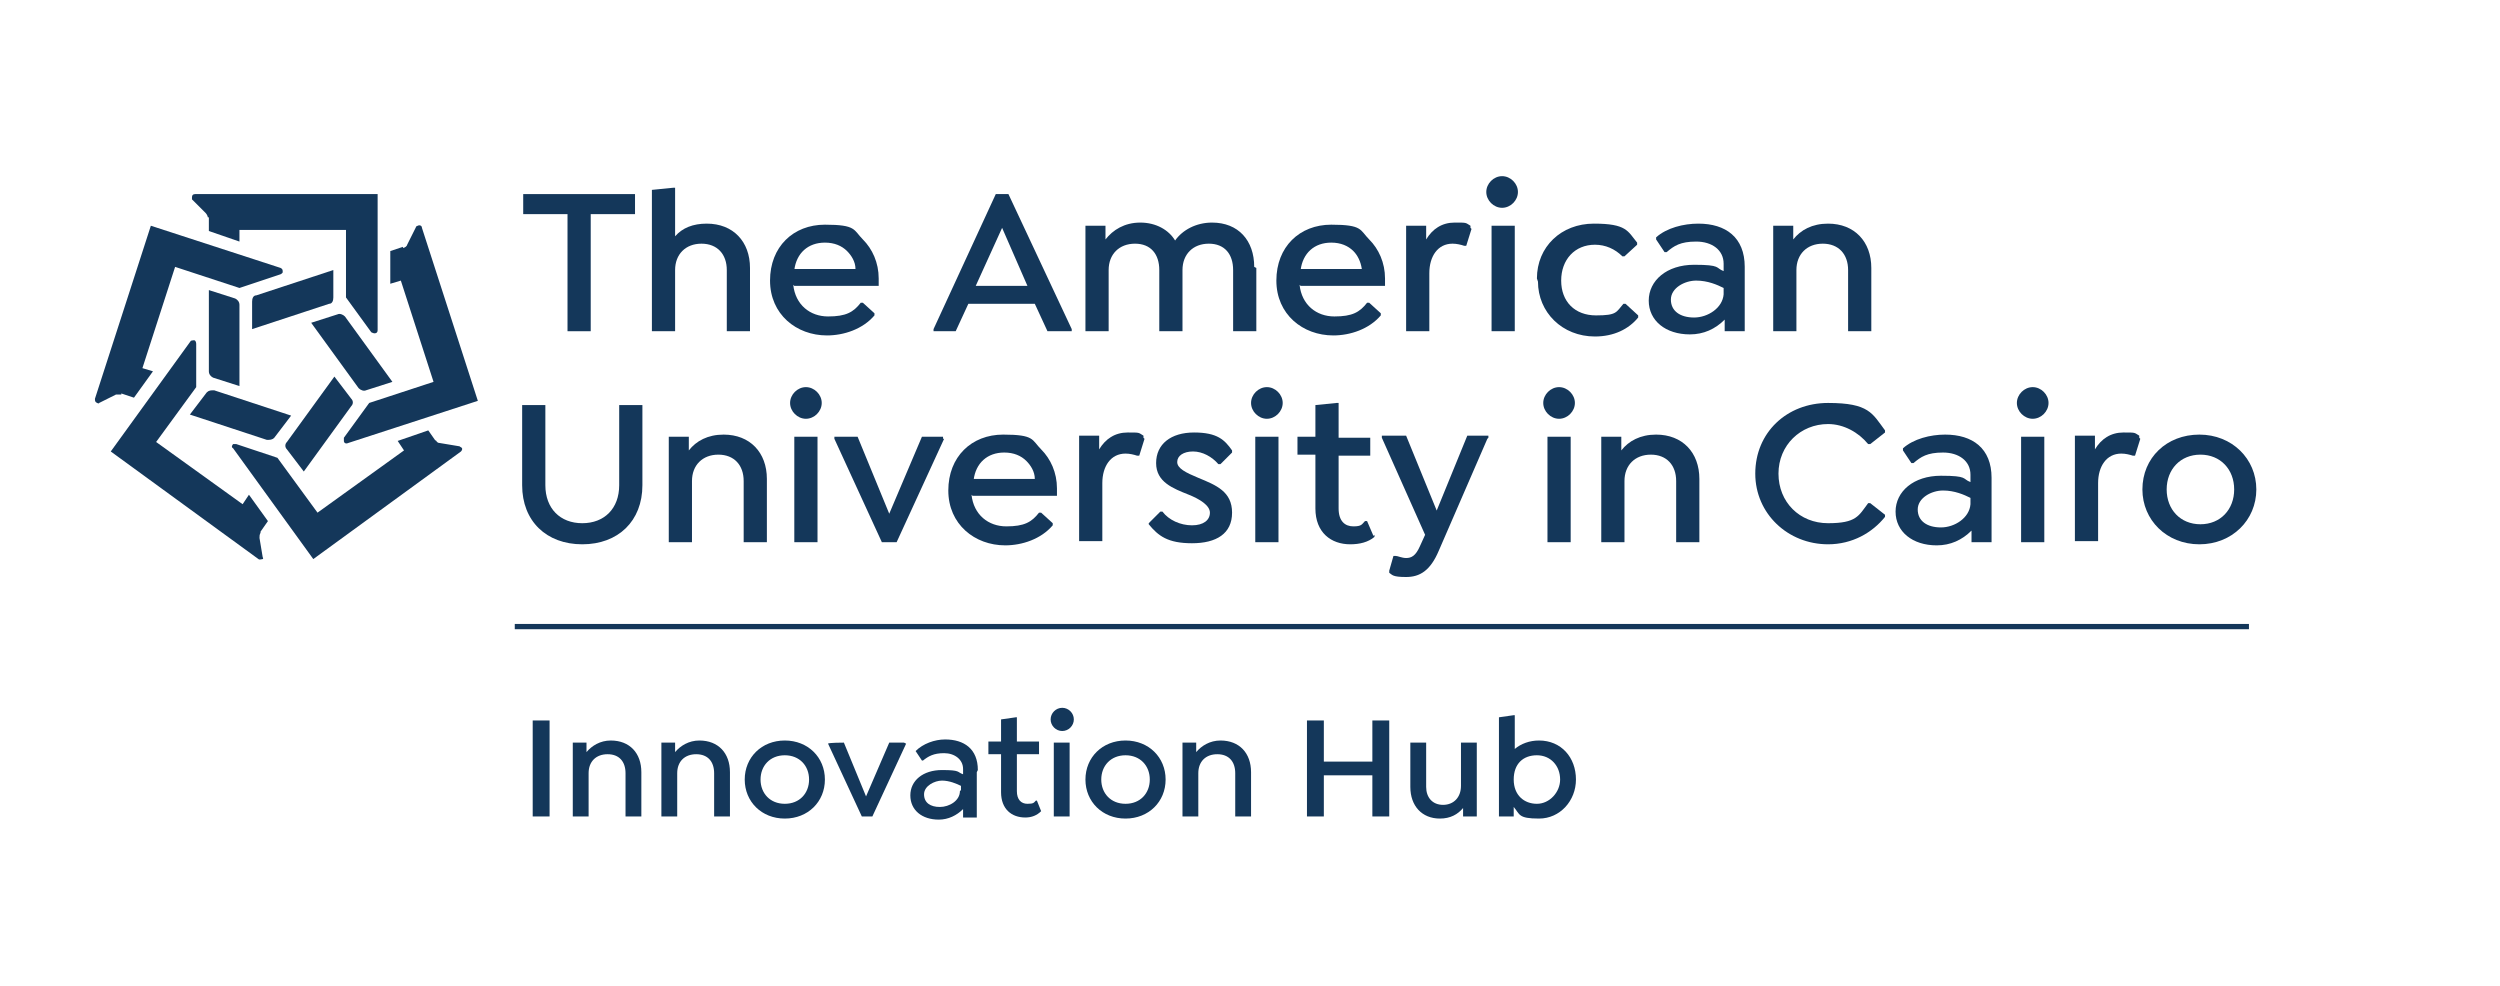 <?xml version="1.0" encoding="UTF-8"?>
<svg id="Layer_1" data-name="Layer 1" xmlns="http://www.w3.org/2000/svg" version="1.1" viewBox="0 0 237 93.5">
  <defs>
    <style>
      .cls-1 {
        fill: #14375a;
        stroke-width: 0px;
      }

      .cls-2 {
        fill: none;
        stroke: #14375a;
        stroke-width: .5px;
      }
    </style>
  </defs>
  <g>
    <path class="cls-1" d="M52.1,68.3v9.1h-1.6v-9.1h1.6Z"/>
    <path class="cls-1" d="M60.8,73.2v4.2h-1.5v-4.1c0-1.1-.6-1.8-1.7-1.8s-1.8.7-1.8,1.8v4.1h-1.5v-7h1.3v.9c.5-.6,1.3-1.1,2.3-1.1,1.8,0,2.9,1.2,2.9,3Z"/>
    <path class="cls-1" d="M69.2,73.2v4.2h-1.5v-4.1c0-1.1-.6-1.8-1.7-1.8s-1.8.7-1.8,1.8v4.1h-1.5v-7h1.3v.9c.5-.6,1.3-1.1,2.3-1.1,1.8,0,2.9,1.2,2.9,3Z"/>
    <path class="cls-1" d="M70.6,73.9c0-2.1,1.6-3.7,3.8-3.7s3.8,1.6,3.8,3.7-1.6,3.7-3.8,3.7-3.8-1.6-3.8-3.7ZM76.7,73.9c0-1.3-.9-2.3-2.3-2.3s-2.3,1-2.3,2.3.9,2.3,2.3,2.3,2.3-1,2.3-2.3Z"/>
    <path class="cls-1" d="M85.9,70.5l-3.2,6.9h-1l-3.2-6.9h0c0-.1,1.5-.1,1.5-.1l2.1,5.1,2.2-5.1h1.4Z"/>
    <path class="cls-1" d="M92.6,73.2v4.3h-1.3v-.8c-.6.6-1.4,1-2.3,1-1.6,0-2.7-.9-2.7-2.3s1.2-2.4,3-2.4,1.4.2,2,.4v-.5c0-.9-.8-1.5-1.8-1.5s-1.5.3-2,.7h-.1l-.6-.9h0c.7-.7,1.8-1.1,2.8-1.1,1.8,0,3.1.9,3.1,2.9ZM91.1,74.9h0v-.4c-.4-.2-1.1-.5-1.8-.5s-1.7.5-1.7,1.3.6,1.2,1.5,1.2,1.9-.6,1.9-1.5Z"/>
    <path class="cls-1" d="M98.7,76.9h0c-.4.4-.9.6-1.5.6-1.3,0-2.3-.8-2.3-2.4v-3.6h-1.2v-1.2h1.2v-2.1l1.4-.2h.1v2.3h2.1v1.2h-2.1v3.5c0,.8.4,1.2,1,1.2s.6-.1.8-.3h.1c0,0,.4,1,.4,1Z"/>
    <path class="cls-1" d="M99.6,68.2c0-.6.5-1.1,1.1-1.1s1.1.5,1.1,1.1-.5,1.1-1.1,1.1-1.1-.5-1.1-1.1ZM99.9,70.4h1.5v7h-1.5v-7Z"/>
    <path class="cls-1" d="M102.9,73.9c0-2.1,1.6-3.7,3.8-3.7s3.8,1.6,3.8,3.7-1.6,3.7-3.8,3.7-3.8-1.6-3.8-3.7ZM109,73.9c0-1.3-.9-2.3-2.3-2.3s-2.3,1-2.3,2.3.9,2.3,2.3,2.3,2.3-1,2.3-2.3Z"/>
    <path class="cls-1" d="M118.6,73.2v4.2h-1.5v-4.1c0-1.1-.6-1.8-1.7-1.8s-1.8.7-1.8,1.8v4.1h-1.5v-7h1.3v.9c.5-.6,1.3-1.1,2.3-1.1,1.8,0,2.9,1.2,2.9,3Z"/>
    <path class="cls-1" d="M131.7,68.3v9.1h-1.6v-3.9h-4.6v3.9h-1.6v-9.1h1.6v3.9h4.6v-3.9h1.6Z"/>
    <path class="cls-1" d="M140,70.4v7h-1.3v-.8c-.5.6-1.2,1-2.2,1-1.7,0-2.8-1.2-2.8-3v-4.2h1.5v4.2c0,1,.6,1.7,1.6,1.7s1.7-.7,1.7-1.8v-4.1h1.5Z"/>
    <path class="cls-1" d="M149.4,73.9c0,2-1.5,3.7-3.5,3.7s-1.8-.4-2.4-1.1v.9h-1.4v-9.4l1.4-.2h.1v3.2c.6-.5,1.4-.8,2.3-.8,2.1,0,3.5,1.6,3.5,3.7ZM147.9,73.9c0-1.3-.9-2.3-2.2-2.3s-2.2.8-2.2,2.3,1,2.3,2.2,2.3,2.2-1.1,2.2-2.3Z"/>
  </g>
  <g>
    <g>
      <path class="cls-1" d="M51.7,38.4v7.6c0,2.2,1.4,3.6,3.5,3.6s3.5-1.4,3.5-3.6v-7.6h2.2v7.6c0,3.4-2.3,5.6-5.7,5.6s-5.7-2.2-5.7-5.6v-7.6h2.2Z"/>
      <path class="cls-1" d="M72.7,45.4v6h-2.2v-5.8c0-1.5-.9-2.5-2.4-2.5s-2.5,1-2.5,2.5v5.8h-2.2v-10h1.9v1.3c.7-.9,1.8-1.5,3.3-1.5,2.5,0,4.1,1.7,4.1,4.2Z"/>
      <path class="cls-1" d="M74.9,38.2c0-.8.7-1.5,1.5-1.5s1.5.7,1.5,1.5-.7,1.5-1.5,1.5-1.5-.7-1.5-1.5ZM75.3,41.4h2.2v10h-2.2v-10Z"/>
      <path class="cls-1" d="M89.5,41.6l-4.5,9.8h-1.4l-4.5-9.8v-.2h2.2l3,7.3,3.1-7.3h2v.2Z"/>
      <path class="cls-1" d="M92.1,46.9c.2,1.9,1.6,3,3.3,3s2.4-.4,3.1-1.3h.2l1.1,1v.2c-1.1,1.3-2.9,1.9-4.5,1.9-2.9,0-5.4-2-5.4-5.2s2.2-5.3,5.2-5.3,2.7.5,3.6,1.4c.9.9,1.5,2.2,1.5,3.7s0,.5,0,.7h-8ZM92.2,45.4h5.9c0-.7-.4-1.3-.8-1.7-.5-.5-1.2-.8-2.1-.8-1.6,0-2.7,1-2.9,2.6Z"/>
      <path class="cls-1" d="M108.5,41.6l-.5,1.6h-.2c-.3-.1-.7-.2-1.1-.2-1.4,0-2.2,1.2-2.2,2.8v5.5h-2.2v-10h1.9v1.3c.6-1,1.5-1.6,2.7-1.6s1,0,1.5.3v.2Z"/>
      <path class="cls-1" d="M108.9,49.8v-.2l1.1-1.1h.2c.6.8,1.7,1.3,2.8,1.3s1.7-.5,1.7-1.2-1-1.3-2-1.7c-1.5-.6-3.1-1.2-3.1-3s1.4-2.9,3.6-2.9,2.9.7,3.6,1.7v.2l-1.1,1.1h-.2c-.6-.7-1.5-1.2-2.4-1.2s-1.5.4-1.5,1,.8,1,2,1.5c1.7.7,3.2,1.3,3.2,3.3s-1.5,2.9-3.8,2.9-3.2-.7-4.1-1.8Z"/>
      <path class="cls-1" d="M118.6,38.2c0-.8.7-1.5,1.5-1.5s1.5.7,1.5,1.5-.7,1.5-1.5,1.5-1.5-.7-1.5-1.5ZM119,41.4h2.2v10h-2.2v-10Z"/>
      <path class="cls-1" d="M130.3,50.7v.2c-.6.5-1.4.7-2.3.7-1.8,0-3.3-1.1-3.3-3.4v-5.1h-1.7v-1.7h1.7v-3l2-.2h.2v3.3h3v1.7h-3v5c0,1.2.6,1.7,1.4,1.7s.8-.2,1.1-.5h.2c0,0,.6,1.4.6,1.4Z"/>
      <path class="cls-1" d="M141,41.6l-4.6,10.6c-.8,1.9-1.8,2.5-3.1,2.5s-1.3-.2-1.6-.4v-.2c0,0,.4-1.4.4-1.4h.2c.2,0,.6.2,1,.2.5,0,.9-.2,1.3-1.1l.5-1.1-4.1-9.2v-.2h2.3l2.9,7.1,2.9-7.1h2v.2Z"/>
      <path class="cls-1" d="M146.3,38.2c0-.8.7-1.5,1.5-1.5s1.5.7,1.5,1.5-.7,1.5-1.5,1.5-1.5-.7-1.5-1.5ZM146.7,41.4h2.2v10h-2.2v-10Z"/>
      <path class="cls-1" d="M161.1,45.4v6h-2.2v-5.8c0-1.5-.9-2.5-2.4-2.5s-2.5,1-2.5,2.5v5.8h-2.2v-10h1.9v1.3c.7-.9,1.8-1.5,3.3-1.5,2.5,0,4.1,1.7,4.1,4.2Z"/>
      <path class="cls-1" d="M166.4,44.9c0-3.9,3-6.7,6.9-6.7s4.2,1,5.4,2.6v.2l-1.4,1.1h-.2c-.9-1.1-2.3-1.9-3.8-1.9-2.6,0-4.7,2-4.7,4.7s2,4.7,4.7,4.7,2.9-.7,3.8-1.9h.2l1.4,1.1v.2c-1.2,1.5-3.1,2.6-5.4,2.6-3.8,0-6.9-2.9-6.9-6.7Z"/>
      <path class="cls-1" d="M188.8,45.3v6.1h-1.9v-1.1c-.9.9-2,1.4-3.3,1.4-2.3,0-3.9-1.3-3.9-3.2s1.7-3.4,4.3-3.4,2,.3,2.8.6v-.7c0-1.3-1.1-2.1-2.6-2.1s-2.1.4-2.8,1h-.2l-.8-1.2v-.2c1-.9,2.6-1.3,4-1.3,2.6,0,4.4,1.3,4.4,4.1ZM186.8,47.8h0v-.6c-.6-.3-1.5-.7-2.6-.7s-2.4.7-2.4,1.8.9,1.7,2.2,1.7,2.7-.9,2.8-2.2Z"/>
      <path class="cls-1" d="M191.2,38.2c0-.8.7-1.5,1.5-1.5s1.5.7,1.5,1.5-.7,1.5-1.5,1.5-1.5-.7-1.5-1.5ZM191.6,41.4h2.2v10h-2.2v-10Z"/>
      <path class="cls-1" d="M202.9,41.6l-.5,1.6h-.2c-.3-.1-.7-.2-1.1-.2-1.4,0-2.2,1.2-2.2,2.8v5.5h-2.2v-10h1.9v1.3c.6-1,1.5-1.6,2.7-1.6s1,0,1.5.3v.2Z"/>
      <path class="cls-1" d="M203.1,46.4c0-3,2.3-5.2,5.4-5.2s5.4,2.3,5.4,5.2-2.3,5.2-5.4,5.2-5.4-2.3-5.4-5.2ZM211.8,46.4c0-1.9-1.3-3.3-3.2-3.3s-3.2,1.4-3.2,3.3,1.3,3.3,3.2,3.3,3.2-1.4,3.2-3.3Z"/>
    </g>
    <g>
      <path class="cls-1" d="M56,31.4h-2.2v-11.1h-4.2v-1.9h10.6v1.9h-4.2v11.1Z"/>
      <path class="cls-1" d="M71.1,25.4v6h-2.2v-5.8c0-1.5-.9-2.5-2.4-2.5s-2.5,1-2.5,2.5v5.8h-2.2v-13.4l2-.2h.2v4.6c.7-.8,1.7-1.2,3-1.2,2.5,0,4.1,1.7,4.1,4.2Z"/>
      <path class="cls-1" d="M75.2,27c.2,1.9,1.6,3,3.3,3s2.4-.4,3.1-1.3h.2l1.1,1v.2c-1.1,1.3-2.9,1.9-4.5,1.9-2.9,0-5.4-2-5.4-5.2s2.2-5.3,5.2-5.3,2.7.5,3.6,1.4c.9.9,1.5,2.2,1.5,3.7s0,.5,0,.7h-8ZM75.2,25.5h5.9c0-.7-.4-1.3-.8-1.7-.5-.5-1.2-.8-2.1-.8-1.6,0-2.7,1-2.9,2.6Z"/>
      <path class="cls-1" d="M101.6,31.2v.2h-2.3l-1.2-2.6h-6.3l-1.2,2.6h-2.1v-.2c0,0,5.9-12.8,5.9-12.8h1.2l6,12.8ZM97.4,27.1l-2.4-5.5-2.5,5.5h4.9Z"/>
      <path class="cls-1" d="M119.1,25.4v6h-2.2v-5.8c0-1.5-.8-2.5-2.3-2.5s-2.5,1-2.5,2.5v5.8h-2.2v-5.8c0-1.5-.8-2.5-2.3-2.5s-2.5,1-2.5,2.5v5.8h-2.2v-10h1.9v1.3c.7-.9,1.8-1.6,3.3-1.6s2.7.7,3.3,1.7c.7-1,2-1.7,3.5-1.7,2.5,0,4,1.7,4,4.2Z"/>
      <path class="cls-1" d="M123.2,27c.2,1.9,1.6,3,3.3,3s2.4-.4,3.1-1.3h.2l1.1,1v.2c-1.1,1.3-2.9,1.9-4.5,1.9-2.9,0-5.4-2-5.4-5.2s2.2-5.3,5.2-5.3,2.7.5,3.6,1.4c.9.9,1.5,2.2,1.5,3.7s0,.5,0,.7h-8ZM123.2,25.5h5.9c-.1-.7-.4-1.3-.8-1.7-.5-.5-1.2-.8-2.1-.8-1.6,0-2.7,1-2.9,2.6Z"/>
      <path class="cls-1" d="M139.5,21.7l-.5,1.6h-.2c-.3-.1-.7-.2-1.1-.2-1.4,0-2.2,1.2-2.2,2.8v5.5h-2.2v-10h1.9v1.3c.6-1,1.5-1.6,2.7-1.6s1,0,1.5.3v.2Z"/>
      <path class="cls-1" d="M140.9,18.2c0-.8.7-1.5,1.5-1.5s1.5.7,1.5,1.5-.7,1.5-1.5,1.5-1.5-.7-1.5-1.5ZM141.4,21.4h2.2v10h-2.2v-10Z"/>
      <path class="cls-1" d="M145.7,26.4c0-3,2.3-5.2,5.4-5.2s3.2.7,4.1,1.8v.2l-1.2,1.1h-.2c-.7-.7-1.6-1.1-2.6-1.1-1.9,0-3.2,1.4-3.2,3.4s1.3,3.3,3.3,3.3,1.9-.3,2.6-1.1h.2l1.2,1.1v.2c-.9,1.1-2.3,1.8-4.1,1.8-3.1,0-5.4-2.3-5.4-5.2Z"/>
      <path class="cls-1" d="M165.4,25.3v6.1h-1.9v-1.1c-.9.9-2,1.4-3.3,1.4-2.3,0-3.9-1.3-3.9-3.2s1.7-3.4,4.3-3.4,2,.3,2.8.6v-.7c0-1.3-1.1-2.1-2.6-2.1s-2.1.4-2.8,1h-.2l-.8-1.2v-.2c1-.9,2.6-1.3,4-1.3,2.6,0,4.4,1.3,4.4,4.1ZM163.4,27.9h0v-.6c-.6-.3-1.5-.7-2.6-.7s-2.4.7-2.4,1.8.9,1.7,2.2,1.7,2.7-.9,2.8-2.2Z"/>
      <path class="cls-1" d="M177.4,25.4v6h-2.2v-5.8c0-1.5-.9-2.5-2.4-2.5s-2.5,1-2.5,2.5v5.8h-2.2v-10h1.9v1.3c.7-.9,1.8-1.5,3.3-1.5,2.5,0,4.1,1.7,4.1,4.2Z"/>
    </g>
    <g>
      <path class="cls-1" d="M19.8,20.6v1.3l2.9,1v-1.1h10.1v6.4l2.4,3.3c0,0,.2.1.3.1.2,0,.3-.1.3-.3h0s0-12.9,0-12.9h0s0,0,0,0h-17.3s0,0,0,0h0c-.2,0-.3.1-.3.3s0,.2,0,.2h0s1.3,1.3,1.3,1.3h0c.1.1.2.3.2.4h0Z"/>
      <path class="cls-1" d="M22.7,36.6v-7.7c0-.3-.2-.5-.4-.6l-2.5-.8v7.7c0,.3.2.5.4.6l2.5.8Z"/>
      <path class="cls-1" d="M11.5,37.3l1.2.4,1.8-2.5-1-.3,3.1-9.6,6.1,2,3.9-1.3c0,0,.2-.1.2-.2,0-.2,0-.3-.2-.4h0s-12.3-4-12.3-4h0s0,0,0,0l-5.3,16.4h0s0,0,0,0c0,.2,0,.3.2.4s.2,0,.2,0h0s1.6-.8,1.6-.8h0c.1,0,.3,0,.5,0h0Z"/>
      <path class="cls-1" d="M27.6,39.4l-7.3-2.4c-.3,0-.5,0-.7.2l-1.6,2.1,7.3,2.4c.3,0,.5,0,.7-.2l1.6-2.1Z"/>
      <path class="cls-1" d="M24.7,50.4l.7-1-1.8-2.5-.6.9-8.2-5.9,3.8-5.2v-4.1c0,0,0-.2-.1-.3-.1-.1-.3,0-.4,0h0s-7.6,10.5-7.6,10.5h0s0,0,0,0l14,10.2h0s0,0,0,0c.1.1.3,0,.4,0s0-.2,0-.2h0s-.3-1.8-.3-1.8h0c0-.2,0-.3.1-.5h0Z"/>
      <path class="cls-1" d="M31.7,35.7l-4.5,6.2c-.2.2-.2.5,0,.7l1.6,2.1,4.5-6.2c.2-.2.2-.5,0-.7l-1.6-2.1Z"/>
      <path class="cls-1" d="M41.3,41.8l-.7-1-2.9,1,.6.9-8.2,5.9-3.8-5.2-3.9-1.3c0,0-.2,0-.3,0-.1.1-.2.3,0,.4h0s7.6,10.5,7.6,10.5h0s0,0,0,0l14-10.2h0s0,0,0,0c.1-.1.2-.3,0-.4s-.1-.1-.2-.1h0s-1.8-.3-1.8-.3h0c-.2,0-.3-.1-.4-.3h0Z"/>
      <path class="cls-1" d="M29.5,30.6l4.5,6.2c.2.2.5.3.7.2l2.5-.8-4.5-6.2c-.2-.2-.5-.3-.7-.2l-2.5.8Z"/>
      <path class="cls-1" d="M38.2,23.4l-1.2.4v3.1s1-.3,1-.3l3.1,9.6-6.1,2-2.4,3.3c0,0,0,.2,0,.3,0,.2.2.3.4.2h0s12.3-4,12.3-4h0s0,0,0,0l-5.3-16.4h0s0,0,0,0c0-.2-.2-.3-.4-.2s-.1,0-.2.2h0s-.8,1.6-.8,1.6h0c0,.1-.2.3-.4.3h0Z"/>
      <path class="cls-1" d="M23.9,31.2l7.3-2.4c.3,0,.4-.3.4-.6v-2.6s-7.3,2.4-7.3,2.4c-.3,0-.4.3-.4.6v2.6Z"/>
    </g>
  </g>
  <line class="cls-2" x1="48.8" y1="59.4" x2="213.2" y2="59.4"/>
</svg>
